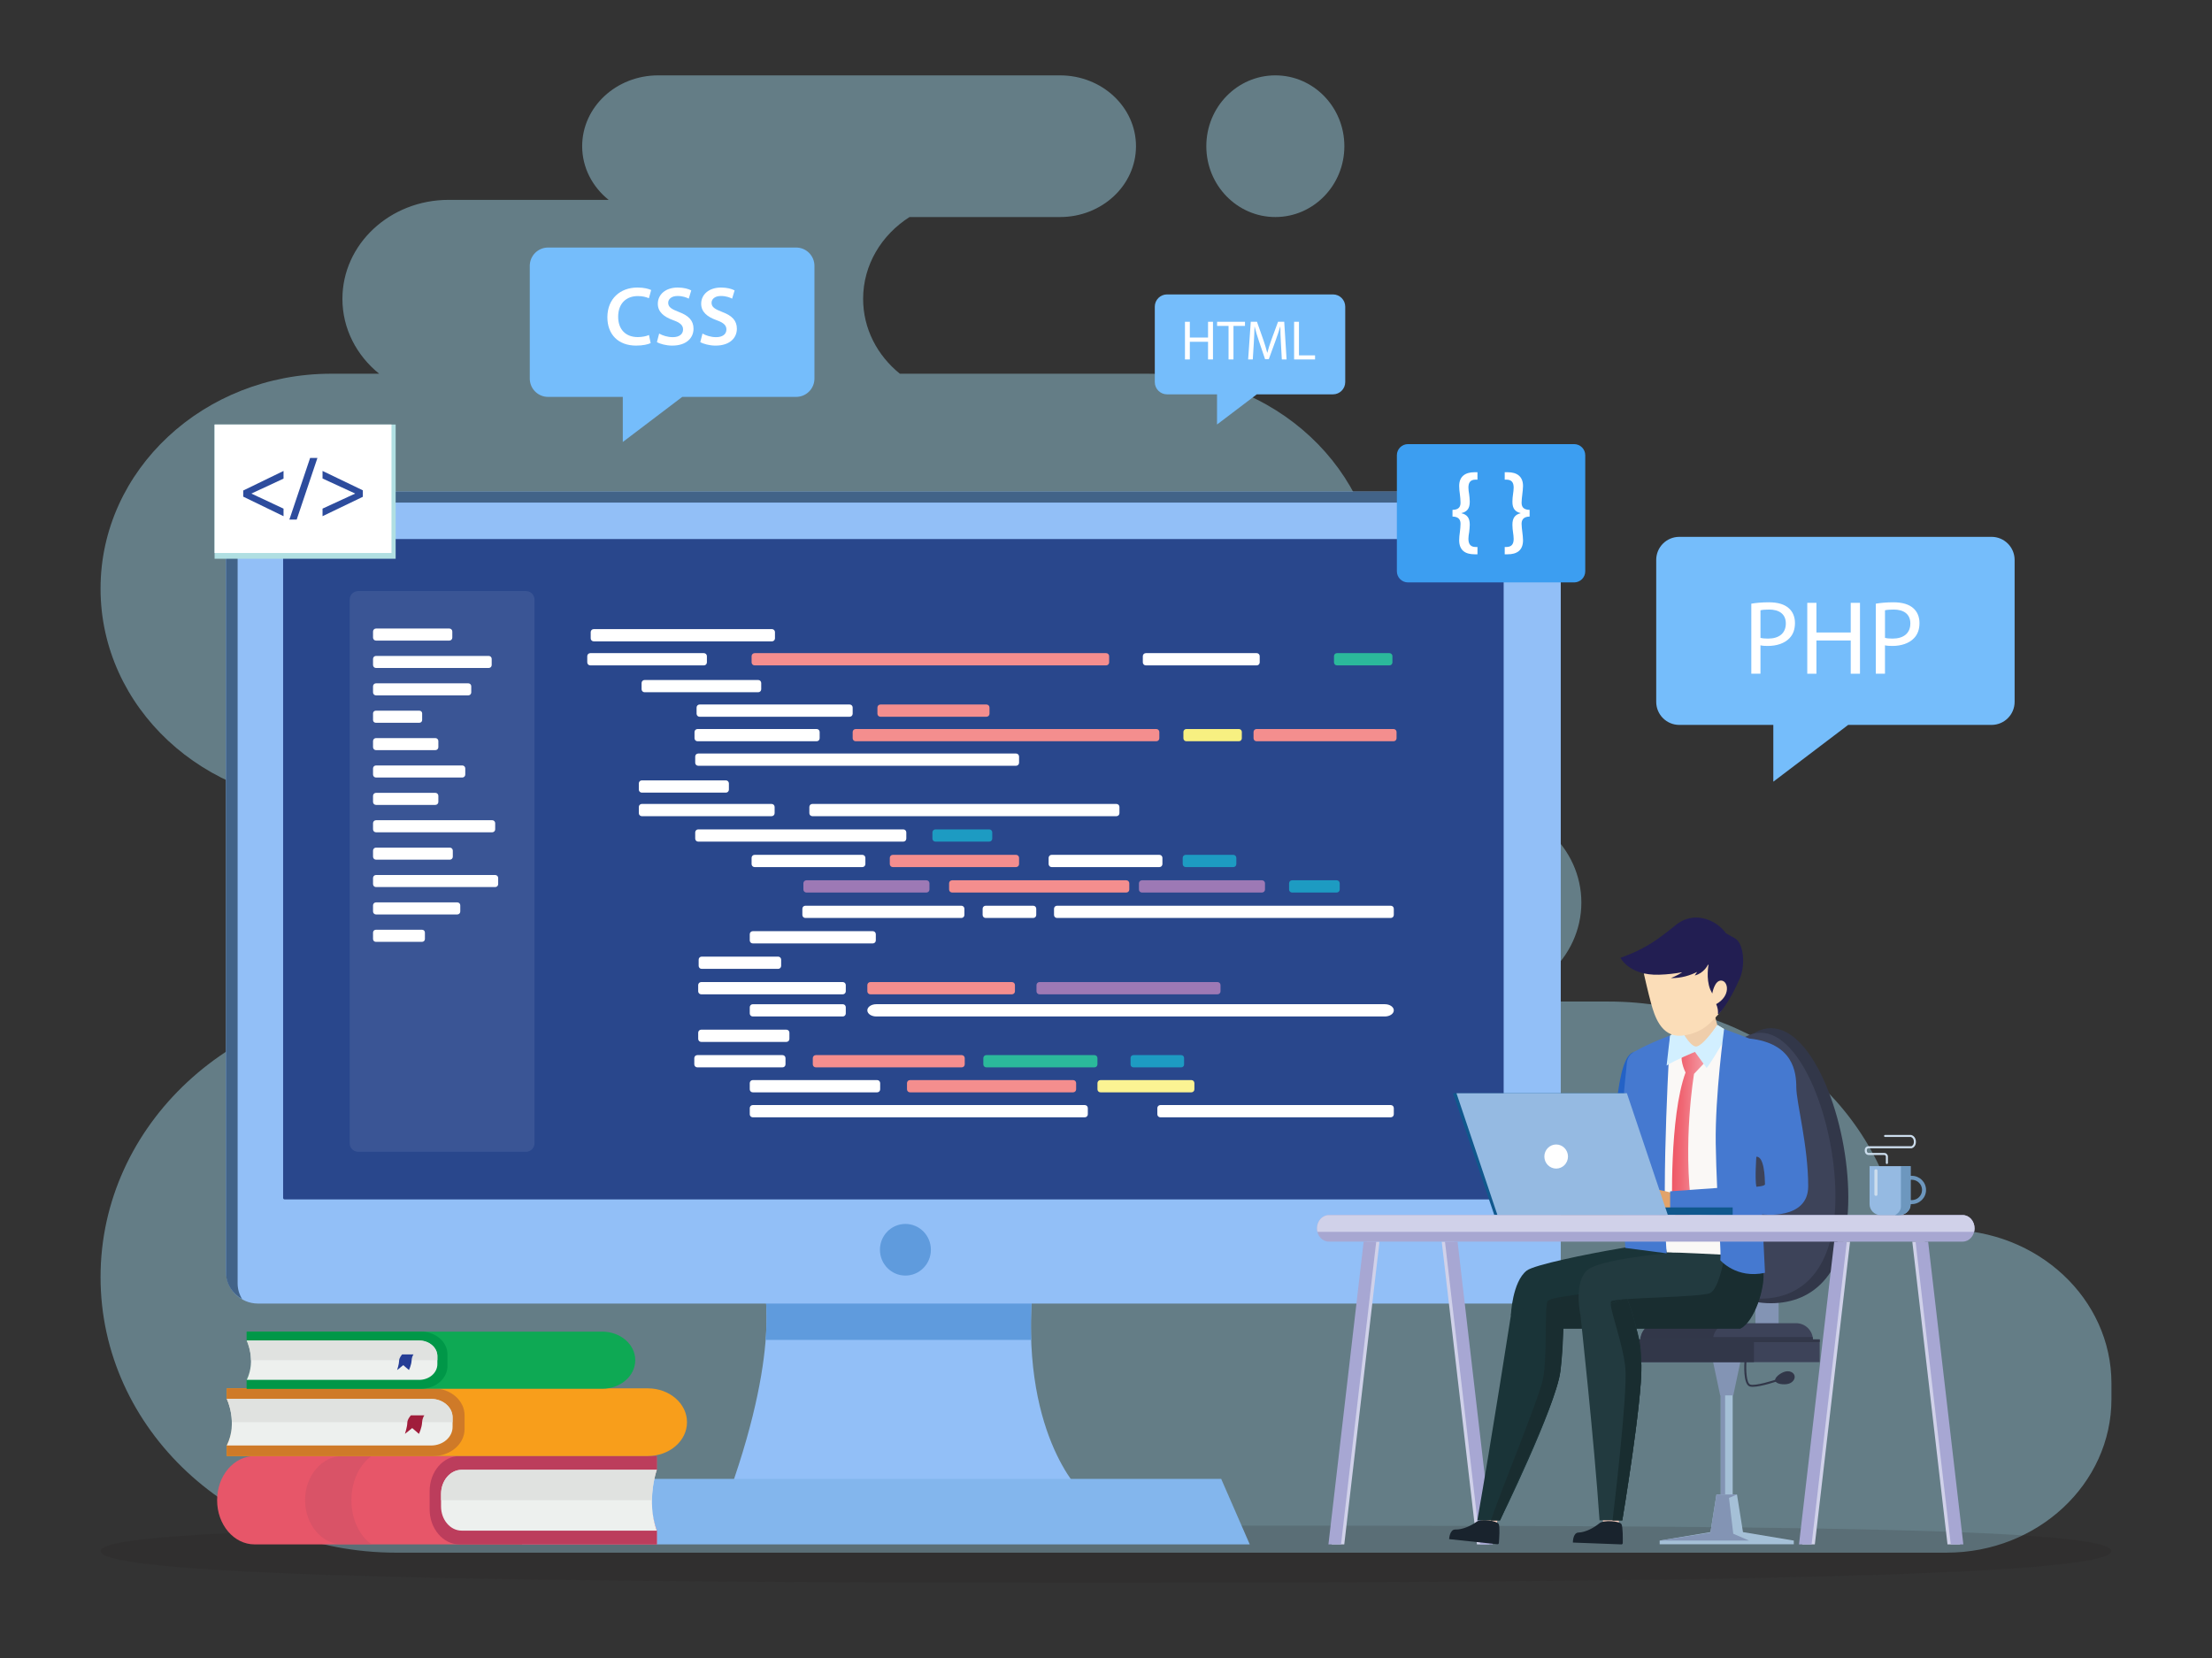 <svg xmlns="http://www.w3.org/2000/svg" width="1887.248" height="1414.732" enable-background="new 0 0 2000 2000" viewBox="56.376 430.114 1887.248 1414.732"><rect x="56.376" y="430.114" width="1887.248" height="1414.732" fill="#333333" stroke="none"/><g opacity=".41"><path fill="#abe9ff" d="M142.16,932.37L142.16,932.37c0-101.28,88.06-183.38,196.68-183.38h41.03    c-19.19-15.49-31.35-38.35-31.35-63.87v0c0-46.65,40.56-84.47,90.59-84.47h136.55c-13.81-11.08-22.59-27.47-22.59-45.79    c0-33.38,29.02-60.44,64.82-60.44h342.87c35.8,0,64.82,27.06,64.82,60.44c0,33.38-29.02,60.44-64.82,60.44H832.38    c-23.9,15.21-39.6,40.8-39.6,69.82v0c0,25.52,12.16,48.38,31.35,63.87h211.14c108.62,0,196.68,82.1,196.68,183.38l0,0    c0,101.28-88.06,183.38-196.68,183.38h279.71c50.03,0,90.59,37.82,90.59,84.47c0,46.65-40.56,84.47-90.59,84.47h113.97    c124.52,0,227.88,84.17,248.4,194.8h39.91c77.64,0,140.58,58.68,140.58,131.07v13.28c0,72.39-62.94,131.07-140.58,131.07h-288.31    H485.4h-91.07c-139.27,0-252.17-105.26-252.17-235.11v0c0-129.85,112.9-235.11,252.17-235.11h441.46    c-50.03,0-90.59-37.82-90.59-84.47c0-46.65,40.56-84.47,90.59-84.47H338.84C230.22,1115.75,142.16,1033.65,142.16,932.37z"/><ellipse cx="1144.48" cy="554.86" fill="#abe9ff" rx="58.89" ry="60.44"/></g><path fill="#231f20" d="M1857.84,1753.58c0,22.45-392.68,26.96-866.46,26.96c-473.77,0-849.22-4.51-849.22-26.96   c0-22.45,383.91-21.75,857.68-21.75C1473.61,1731.83,1857.84,1731.13,1857.84,1753.58z" opacity=".15"/><path fill="#92bff7" d="M706.98,1522.57c0,0,17.96,50.97-28.22,180.71h300.21c0,0-53.88-50.97-41.05-180.71H706.98z"/><path fill="#5f9bdd" d="M936.18,1573.36c-0.54-15.4-0.1-32.26,1.73-50.79H706.98c0,0,5.4,15.43,2.63,50.79H936.18z"/><path fill="#92bff7" d="M1360.68,1542.37H276.51c-15.09,0-27.32-12.23-27.32-27.32V873.47c0-13.18,10.68-23.86,23.86-23.86h1091.09     c13.18,0,23.86,10.68,23.86,23.86v641.58C1388.01,1530.14,1375.77,1542.37,1360.68,1542.37z"/><path fill="#426388" d="M259.11,1525.21V882.06c0-12.77,11.02-23.13,24.62-23.13h1089.58c4.24,0,8.16,1.1,11.65,2.87     c-4.16-7.23-12.21-12.19-21.57-12.19H273.8c-13.6,0-24.62,10.36-24.62,23.13v643.15c0,9.71,5.58,18.17,13.86,22.78     C260.56,1534.72,259.11,1530.13,259.11,1525.21z"/><path fill="#29478c" d="M1337.99,1453.51H299.2c-0.7,0-1.27-0.57-1.27-1.27V891.33c0-0.7,0.57-1.28,1.28-1.28h1038.79     c0.7,0,1.28,0.57,1.28,1.28v560.91C1339.27,1452.94,1338.69,1453.51,1337.99,1453.51z"/><polygon fill="#83b6ed" points="526.09 1691.94 501.71 1747.86 1122.65 1747.86 1098.27 1691.94"/><ellipse cx="828.86" cy="1496.46" fill="#5f9bdd" rx="21.73" ry="22.03"/><path fill="#fff" d="M505.14,1412.87H361.98c-4.01,0-7.26-3.25-7.26-7.26v-463.9c0-4.01,3.25-7.26,7.26-7.26h143.16     c4.01,0,7.26,3.25,7.26,7.26v463.9C512.4,1409.62,509.15,1412.87,505.14,1412.87z" opacity=".08"/><path fill="#fff" d="M439.76,976.7h-62.59c-1.39,0-2.52-1.13-2.52-2.52v-5.25c0-1.39,1.13-2.52,2.52-2.52h62.59       c1.39,0,2.52,1.13,2.52,2.52v5.25C442.28,975.57,441.15,976.7,439.76,976.7z"/><path fill="#fff" d="M473.36,1000.07h-96.19c-1.39,0-2.52-1.13-2.52-2.52v-5.25c0-1.39,1.13-2.52,2.52-2.52h96.19       c1.39,0,2.52,1.13,2.52,2.52v5.25C475.89,998.94,474.76,1000.07,473.36,1000.07z"/><path fill="#fff" d="M455.92,1023.44h-78.75c-1.39,0-2.52-1.13-2.52-2.52v-5.25c0-1.39,1.13-2.52,2.52-2.52h78.75       c1.39,0,2.52,1.13,2.52,2.52v5.25C458.44,1022.31,457.31,1023.44,455.92,1023.44z"/><path fill="#fff" d="M414.25,1046.8h-37.3c-1.27,0-2.3-1.03-2.3-2.3v-5.69c0-1.27,1.03-2.3,2.3-2.3h37.3       c1.27,0,2.3,1.03,2.3,2.3v5.69C416.55,1045.77,415.52,1046.8,414.25,1046.8z"/><path fill="#fff" d="M427.85,1070.17h-50.68c-1.39,0-2.52-1.13-2.52-2.52v-5.25c0-1.39,1.13-2.52,2.52-2.52h50.68       c1.39,0,2.52,1.13,2.52,2.52v5.25C430.37,1069.04,429.24,1070.17,427.85,1070.17z"/><path fill="#fff" d="M450.82,1093.53h-73.65c-1.39,0-2.52-1.13-2.52-2.52v-5.25c0-1.39,1.13-2.52,2.52-2.52h73.65       c1.39,0,2.52,1.13,2.52,2.52v5.25C453.34,1092.4,452.21,1093.53,450.82,1093.53z"/><path fill="#fff" d="M427.85,1116.9h-50.68c-1.39,0-2.52-1.13-2.52-2.52v-5.25c0-1.39,1.13-2.52,2.52-2.52h50.68       c1.39,0,2.52,1.13,2.52,2.52v5.25C430.37,1115.77,429.24,1116.9,427.85,1116.9z"/><path fill="#fff" d="M476.34,1140.26h-99.17c-1.39,0-2.52-1.13-2.52-2.52v-5.25c0-1.39,1.13-2.52,2.52-2.52h99.17       c1.39,0,2.52,1.13,2.52,2.52v5.25C478.86,1139.13,477.73,1140.26,476.34,1140.26z"/><path fill="#fff" d="M440.18,1163.63h-63.01c-1.39,0-2.52-1.13-2.52-2.52v-5.25c0-1.39,1.13-2.52,2.52-2.52h63.01       c1.39,0,2.52,1.13,2.52,2.52v5.25C442.71,1162.5,441.58,1163.63,440.18,1163.63z"/><path fill="#fff" d="M478.89,1187H377.17c-1.39,0-2.52-1.13-2.52-2.52v-5.25c0-1.39,1.13-2.52,2.52-2.52h101.72       c1.39,0,2.52,1.13,2.52,2.52v5.25C481.41,1185.87,480.28,1187,478.89,1187z"/><path fill="#fff" d="M446.56,1210.36h-69.39c-1.39,0-2.52-1.13-2.52-2.52v-5.25c0-1.39,1.13-2.52,2.52-2.52h69.39       c1.39,0,2.52,1.13,2.52,2.52v5.25C449.09,1209.23,447.96,1210.36,446.56,1210.36z"/><path fill="#fff" d="M416.52,1233.73h-39.51c-1.31,0-2.36-1.06-2.36-2.36v-5.57c0-1.31,1.06-2.37,2.37-2.37h39.51       c1.31,0,2.37,1.06,2.37,2.37v5.57C418.89,1232.67,417.83,1233.73,416.52,1233.73z"/><g><path fill="#fff" d="M715.01,977.35h-152.1c-1.41,0-2.56-1.15-2.56-2.56v-5.33c0-1.41,1.15-2.56,2.56-2.56h152.1     c1.41,0,2.56,1.15,2.56,2.56v5.33C717.57,976.2,716.42,977.35,715.01,977.35z"/><path fill="#fff" d="M656.93,997.85h-96.95c-1.42,0-2.56-1.15-2.56-2.56v-5.33c0-1.41,1.15-2.56,2.56-2.56h96.95     c1.41,0,2.56,1.15,2.56,2.56v5.33C659.49,996.71,658.35,997.85,656.93,997.85z"/><path fill="#fff" d="M703.28,1020.77h-96.95c-1.41,0-2.56-1.15-2.56-2.56v-5.33c0-1.41,1.15-2.56,2.56-2.56h96.95     c1.41,0,2.56,1.15,2.56,2.56v5.33C705.84,1019.63,704.69,1020.77,703.28,1020.77z"/><path fill="#fff" d="M781.3,1041.68H653.25c-1.41,0-2.56-1.15-2.56-2.56v-5.33c0-1.41,1.15-2.56,2.56-2.56H781.3     c1.42,0,2.56,1.15,2.56,2.56v5.33C783.86,1040.54,782.71,1041.68,781.3,1041.68z"/><path fill="#fff" d="M753.14,1062.59H651.49c-1.42,0-2.56-1.15-2.56-2.56v-5.33c0-1.41,1.15-2.56,2.56-2.56h101.65     c1.42,0,2.56,1.15,2.56,2.56v5.33C755.7,1061.44,754.56,1062.59,753.14,1062.59z"/><path fill="#fff" d="M714.72,1126.52H603.98c-1.41,0-2.56-1.15-2.56-2.56v-5.33c0-1.41,1.15-2.56,2.56-2.56h110.74     c1.41,0,2.56,1.15,2.56,2.56v5.33C717.28,1125.37,716.13,1126.52,714.72,1126.52z"/><path fill="#fff" d="M792.15,1169.95h-91.97c-1.41,0-2.56-1.15-2.56-2.56v-5.33c0-1.42,1.15-2.56,2.56-2.56h91.97     c1.41,0,2.56,1.15,2.56,2.56v5.33C794.71,1168.8,793.57,1169.95,792.15,1169.95z"/><path fill="#9d79b5" d="M846.81,1191.66H744.38c-1.41,0-2.56-1.15-2.56-2.56v-5.33c0-1.41,1.15-2.56,2.56-2.56h102.43     c1.41,0,2.56,1.15,2.56,2.56v5.33C849.37,1190.51,848.22,1191.66,846.81,1191.66z"/><path fill="#fff" d="M801.05,1235.08H698.62c-1.41,0-2.56-1.15-2.56-2.56v-5.33c0-1.41,1.15-2.56,2.56-2.56h102.43     c1.41,0,2.56,1.15,2.56,2.56v5.33C803.61,1233.94,802.46,1235.08,801.05,1235.08z"/><path fill="#fff" d="M775.43,1278.51H654.62c-1.41,0-2.56-1.15-2.56-2.56v-5.33c0-1.41,1.15-2.56,2.56-2.56h120.81     c1.41,0,2.56,1.15,2.56,2.56v5.33C777.99,1277.36,776.85,1278.51,775.43,1278.51z"/><path fill="#f48e8e" d="M919.75,1278.51H798.94c-1.41,0-2.56-1.15-2.56-2.56v-5.33c0-1.41,1.15-2.56,2.56-2.56h120.81     c1.41,0,2.56,1.15,2.56,2.56v5.33C922.31,1277.36,921.16,1278.51,919.75,1278.51z"/><path fill="#9d79b5" d="M1095.15,1278.51h-151.9c-1.41,0-2.56-1.15-2.56-2.56v-5.33c0-1.41,1.15-2.56,2.56-2.56h151.9     c1.42,0,2.56,1.15,2.56,2.56v5.33C1097.72,1277.36,1096.57,1278.51,1095.15,1278.51z"/><path fill="#fff" d="M876.63,1213.37H743.5c-1.41,0-2.56-1.15-2.56-2.56v-5.33c0-1.41,1.15-2.56,2.56-2.56h133.13     c1.41,0,2.56,1.15,2.56,2.56v5.33C879.19,1212.22,878.04,1213.37,876.63,1213.37z"/><path fill="#fff" d="M1242.99,1213.37H958.21c-1.42,0-2.56-1.15-2.56-2.56v-5.33c0-1.41,1.15-2.56,2.56-2.56h284.78     c1.41,0,2.56,1.15,2.56,2.56v5.33C1245.55,1212.22,1244.4,1213.37,1242.99,1213.37z"/><path fill="#9d79b5" d="M1133.09,1191.66h-102.43c-1.41,0-2.56-1.15-2.56-2.56v-5.33c0-1.41,1.15-2.56,2.56-2.56h102.43     c1.41,0,2.56,1.15,2.56,2.56v5.33C1135.65,1190.51,1134.51,1191.66,1133.09,1191.66z"/><path fill="#f48e8e" d="M1017.33,1191.66H868.69c-1.41,0-2.56-1.15-2.56-2.56v-5.33c0-1.42,1.15-2.56,2.56-2.56h148.63     c1.41,0,2.56,1.15,2.56,2.56v5.33C1019.89,1190.51,1018.74,1191.66,1017.33,1191.66z"/><path fill="#fff" d="M1045.58,1169.95h-91.97c-1.41,0-2.56-1.15-2.56-2.56v-5.33c0-1.41,1.15-2.56,2.56-2.56h91.97     c1.41,0,2.56,1.15,2.56,2.56v5.33C1048.14,1168.8,1047,1169.95,1045.58,1169.95z"/><path fill="#f48e8e" d="M923.27,1169.95H818.1c-1.41,0-2.56-1.15-2.56-2.56v-5.33c0-1.41,1.15-2.56,2.56-2.56h105.17     c1.41,0,2.56,1.15,2.56,2.56v5.33C925.83,1168.8,924.68,1169.95,923.27,1169.95z"/><path fill="#fff" d="M827.06,1148.23H652.08c-1.41,0-2.56-1.15-2.56-2.56v-5.33c0-1.41,1.15-2.56,2.56-2.56h174.98     c1.41,0,2.56,1.15,2.56,2.56v5.33C829.62,1147.09,828.47,1148.23,827.06,1148.23z"/><path fill="#1d9bc2" d="M900.39,1148.23h-45.92c-1.41,0-2.56-1.15-2.56-2.56v-5.33c0-1.41,1.15-2.56,2.56-2.56h45.92     c1.41,0,2.56,1.15,2.56,2.56v5.33C902.95,1147.09,901.8,1148.23,900.39,1148.23z"/><path fill="#fff" d="M720.29,1256.8h-65.27c-1.41,0-2.56-1.15-2.56-2.56v-5.33c0-1.42,1.15-2.56,2.56-2.56h65.27     c1.41,0,2.56,1.15,2.56,2.56v5.33C722.85,1255.65,721.7,1256.8,720.29,1256.8z"/><path fill="#fff" d="M775.43,1297.41h-76.81c-1.41,0-2.56-1.15-2.56-2.56v-5.33c0-1.41,1.15-2.56,2.56-2.56h76.81     c1.41,0,2.56,1.15,2.56,2.56v5.33C777.99,1296.26,776.85,1297.41,775.43,1297.41z"/><path fill="#fff" d="M727.33,1319.12h-72.7c-1.41,0-2.56-1.15-2.56-2.56v-5.33c0-1.42,1.15-2.56,2.56-2.56h72.7     c1.42,0,2.56,1.15,2.56,2.56v5.33C729.89,1317.97,728.74,1319.12,727.33,1319.12z"/><path fill="#fff" d="M724,1340.83h-72.7c-1.41,0-2.56-1.15-2.56-2.56v-5.33c0-1.41,1.15-2.56,2.56-2.56H724     c1.41,0,2.56,1.15,2.56,2.56v5.33C726.57,1339.69,725.42,1340.83,724,1340.83z"/><path fill="#fff" d="M804.77,1362.14H698.62c-1.41,0-2.56-1.15-2.56-2.56v-5.33c0-1.41,1.15-2.56,2.56-2.56h106.14     c1.41,0,2.56,1.15,2.56,2.56v5.33C807.33,1361,806.18,1362.14,804.77,1362.14z"/><path fill="#fff" d="M981.93,1383.45H698.62c-1.41,0-2.56-1.15-2.56-2.56v-5.33c0-1.41,1.15-2.56,2.56-2.56h283.31     c1.41,0,2.56,1.15,2.56,2.56v5.33C984.49,1382.31,983.35,1383.45,981.93,1383.45z"/><path fill="#f48e8e" d="M832.77,1362.14h139.19c1.41,0,2.56-1.15,2.56-2.56v-5.33c0-1.41-1.15-2.56-2.56-2.56H832.77     c-1.41,0-2.56,1.15-2.56,2.56v5.33C830.21,1361,831.35,1362.14,832.77,1362.14z"/><path fill="#fff" d="M1046.36,1383.45h196.63c1.41,0,2.56-1.15,2.56-2.56v-5.33c0-1.41-1.15-2.56-2.56-2.56h-196.63     c-1.41,0-2.56,1.15-2.56,2.56v5.33C1043.79,1382.31,1044.94,1383.45,1046.36,1383.45z"/><path fill="#fbf393" d="M995.27,1362.14h77.59c1.41,0,2.56-1.15,2.56-2.56v-5.33c0-1.41-1.15-2.56-2.56-2.56h-77.59     c-1.42,0-2.56,1.15-2.56,2.56v5.33C992.71,1361,993.85,1362.14,995.27,1362.14z"/><path fill="#f48e8e" d="M876.92,1340.83H752.4c-1.41,0-2.56-1.15-2.56-2.56v-5.33c0-1.41,1.15-2.56,2.56-2.56h124.52     c1.42,0,2.56,1.15,2.56,2.56v5.33C879.48,1339.69,878.34,1340.83,876.92,1340.83z"/><path fill="#2bb99b" d="M990.15,1340.83h-92.26c-1.42,0-2.56-1.15-2.56-2.56v-5.33c0-1.41,1.15-2.56,2.56-2.56h92.26     c1.41,0,2.56,1.15,2.56,2.56v5.33C992.71,1339.69,991.56,1340.83,990.15,1340.83z"/><path fill="#1d9bc2" d="M1064.2,1340.83h-40.82c-1.34,0-2.42-1.08-2.42-2.42v-5.61c0-1.34,1.08-2.42,2.42-2.42h40.82     c1.34,0,2.42,1.08,2.42,2.42v5.61C1066.62,1339.75,1065.54,1340.83,1064.2,1340.83z"/><path fill="#fff" d="M1237.92,1297.41H804c-4.21,0-7.63-2.34-7.63-5.23l0,0c0-2.89,3.41-5.23,7.63-5.23h433.92     c4.21,0,7.63,2.34,7.63,5.23l0,0C1245.55,1295.07,1242.14,1297.41,1237.92,1297.41z"/><path fill="#1d9bc2" d="M1108.65,1169.95h-40.64c-1.41,0-2.56-1.15-2.56-2.56v-5.33c0-1.41,1.15-2.56,2.56-2.56h40.63     c1.41,0,2.56,1.15,2.56,2.56v5.33C1111.21,1168.8,1110.06,1169.95,1108.65,1169.95z"/><path fill="#fff" d="M937.93,1213.37H897.3c-1.41,0-2.56-1.15-2.56-2.56v-5.33c0-1.41,1.15-2.56,2.56-2.56h40.63     c1.41,0,2.56,1.15,2.56,2.56v5.33C940.49,1212.22,939.35,1213.37,937.93,1213.37z"/><path fill="#1d9bc2" d="M1196.84,1191.66h-38.09c-1.41,0-2.56-1.15-2.56-2.56v-5.33c0-1.41,1.15-2.56,2.56-2.56h38.09     c1.41,0,2.56,1.15,2.56,2.56v5.33C1199.4,1190.51,1198.25,1191.66,1196.84,1191.66z"/><path fill="#fff" d="M1008.92,1126.52H749.46c-1.41,0-2.56-1.15-2.56-2.56v-5.33c0-1.41,1.15-2.56,2.56-2.56h259.45     c1.42,0,2.56,1.15,2.56,2.56v5.33C1011.48,1125.37,1010.33,1126.52,1008.92,1126.52z"/><path fill="#fff" d="M675.7,1106.42h-71.73c-1.41,0-2.56-1.15-2.56-2.56v-5.33c0-1.41,1.15-2.56,2.56-2.56h71.73     c1.41,0,2.56,1.15,2.56,2.56v5.33C678.27,1105.27,677.12,1106.42,675.7,1106.42z"/><path fill="#f7f081" d="M1113.37,1062.59h-44.8c-1.4,0-2.53-1.13-2.53-2.53v-5.39c0-1.4,1.13-2.53,2.53-2.53h44.8     c1.4,0,2.53,1.13,2.53,2.53v5.39C1115.9,1061.46,1114.77,1062.59,1113.37,1062.59z"/><path fill="#2bb99b" d="M1241.85,997.85h-44.8c-1.4,0-2.53-1.13-2.53-2.53v-5.39c0-1.4,1.13-2.53,2.53-2.53h44.8     c1.4,0,2.53,1.13,2.53,2.53v5.39C1244.38,996.72,1243.24,997.85,1241.85,997.85z"/><path fill="#f48e8e" d="M1245.34,1062.59h-116.9c-1.41,0-2.56-1.15-2.56-2.56v-5.33c0-1.41,1.15-2.56,2.56-2.56h116.9     c1.41,0,2.56,1.15,2.56,2.56v5.33C1247.9,1061.44,1246.75,1062.59,1245.34,1062.59z"/><path fill="#f48e8e" d="M1042.94,1062.59H786.42c-1.41,0-2.56-1.15-2.56-2.56v-5.33c0-1.41,1.15-2.56,2.56-2.56h256.52     c1.41,0,2.56,1.15,2.56,2.56v5.33C1045.5,1061.44,1044.36,1062.59,1042.94,1062.59z"/><path fill="#fff" d="M923.27,1083.5H652.08c-1.42,0-2.56-1.15-2.56-2.56v-5.33c0-1.41,1.15-2.56,2.56-2.56h271.19     c1.41,0,2.56,1.15,2.56,2.56v5.33C925.83,1082.35,924.68,1083.5,923.27,1083.5z"/><path fill="#f48e8e" d="M898.04,1041.68h-90.5c-1.42,0-2.56-1.15-2.56-2.56v-5.33c0-1.41,1.15-2.56,2.56-2.56h90.5     c1.41,0,2.56,1.15,2.56,2.56v5.33C900.6,1040.54,899.46,1041.68,898.04,1041.68z"/><path fill="#f48e8e" d="M1000.12,997.85H700.19c-1.41,0-2.56-1.15-2.56-2.56v-5.33c0-1.41,1.15-2.56,2.56-2.56h299.93     c1.41,0,2.56,1.15,2.56,2.56v5.33C1002.68,996.71,1001.53,997.85,1000.12,997.85z"/><path fill="#fff" d="M1128.59,997.85h-94.61c-1.42,0-2.56-1.15-2.56-2.56v-5.33c0-1.41,1.15-2.56,2.56-2.56h94.61     c1.41,0,2.56,1.15,2.56,2.56v5.33C1131.15,996.71,1130.01,997.85,1128.59,997.85z"/></g><g><path fill="#e75669" d="M616.76,1684.21v-11.74h-343.2c-17.64,0-31.94,16.82-31.94,37.58v0.23c0,20.75,14.3,37.58,31.94,37.58     h343.2v-11.74C606.08,1709.63,616.76,1684.21,616.76,1684.21z"/><path fill="#c94f64" d="M348.63,1672.47h24.81c-10.23,7.06-17.23,21.22-17.23,37.56v0.26c0,16.35,7,30.51,17.23,37.56h-24.81     c-17.64,0-31.94-16.82-31.94-37.58v-0.23C316.7,1689.29,331,1672.47,348.63,1672.47z" opacity=".46"/><path fill="#bc3d5c" d="M616.76,1672.47h-168.3c-14.1,0-25.54,13.45-25.54,30.05v15.3c0,16.59,11.43,30.05,25.54,30.05h168.3     v-11.74c-10.68-26.49,0-51.91,0-51.91V1672.47z"/><path fill="#edf0ee" d="M450.25,1684.21c-9.71,0-17.58,9.26-17.58,20.69v10.53c0,11.43,7.87,20.69,17.58,20.69h166.5     c-9.34-25.96,0-51.91,0-51.91H450.25z"/><path fill="#dde0dd" d="M616.76,1684.21h-166.5c-9.71,0-17.58,9.26-17.58,20.69v5.27l179.94,0     C612.8,1695.28,616.76,1684.21,616.76,1684.21z" opacity=".83"/><g><path fill="#f89e1b" d="M249.85,1623.71v-8.99h359.22c18.46,0,33.43,12.89,33.43,28.79v0.18c0,15.9-14.97,28.78-33.43,28.78H249.85     v-8.99C261.03,1643.19,249.85,1623.71,249.85,1623.71z"/><path fill="#cf7a28" d="M249.85,1614.72h176.16c14.76,0,26.73,10.3,26.73,23.02v11.72c0,12.71-11.97,23.02-26.73,23.02H249.85     v-8.99c11.18-20.29,0-39.77,0-39.77V1614.72z"/><path fill="#edf0ee" d="M424.12,1623.71c10.16,0,18.4,7.1,18.4,15.85v8.07c0,8.75-8.24,15.85-18.4,15.85H249.85     c9.78-19.88,0-39.77,0-39.77H424.12z"/><path fill="#dde0dd" d="M249.85,1623.71h174.27c10.16,0,18.4,7.1,18.4,15.85v4.03H254.19     C253.99,1632.19,249.85,1623.71,249.85,1623.71z" opacity=".83"/><path fill="#a01d3b" d="M418.47,1637.74c0,0-1.77,1.91-1.99,6.29c-0.22,4.38-2.66,9.53-2.66,9.53l-5.75-4.95l-6.2,4.95     c0,0,1.99-6.1,1.99-9.34c0-3.24,3.1-6.48,3.1-6.48H418.47z"/></g><g><path fill="#0ea954" d="M266.85,1573.91v-7.59h303.29c15.59,0,28.22,10.88,28.22,24.3v0.15c0,13.42-12.64,24.3-28.22,24.3H266.85     v-7.59C276.29,1590.35,266.85,1573.91,266.85,1573.91z"/><path fill="#009748" d="M266.85,1566.32h148.73c12.46,0,22.57,8.7,22.57,19.43v9.89c0,10.73-10.1,19.43-22.57,19.43H266.85v-7.59     c9.44-17.13,0-33.58,0-33.58V1566.32z"/><path fill="#edf0ee" d="M413.99,1573.91c8.58,0,15.54,5.99,15.54,13.38v6.81c0,7.39-6.96,13.38-15.54,13.38H266.85     c8.26-16.79,0-33.58,0-33.58H413.99z"/><path fill="#dde0dd" d="M266.85,1573.91h147.14c8.58,0,15.54,5.99,15.54,13.38v3.41H270.51     C270.35,1581.07,266.85,1573.91,266.85,1573.91z" opacity=".83"/><path fill="#253d95" d="M409.22,1585.75c0,0-1.5,1.61-1.68,5.31c-0.19,3.7-2.24,8.04-2.24,8.04l-4.86-4.18l-5.23,4.18     c0,0,1.68-5.15,1.68-7.88c0-2.74,2.62-5.47,2.62-5.47H409.22z"/></g></g><g><path fill="#75bdfb" d="M735.62,641.32H524c-8.63,0-15.63,7-15.63,15.63v96.19c0,8.63,7,15.63,15.63,15.63h63.73v38.48l50.72-38.48    h97.17c8.63,0,15.63-7,15.63-15.63v-96.19C751.25,648.32,744.25,641.32,735.62,641.32z"/><path fill="#fff" d="M611.5,722.86c-2.07,1.07-6.63,2.14-12.4,2.14c-15.26,0-24.52-9.55-24.52-24.17     c0-15.83,10.98-25.38,25.66-25.38c5.77,0,9.91,1.21,11.69,2.14l-1.92,6.99c-2.28-1-5.42-1.85-9.41-1.85     c-9.76,0-16.82,6.13-16.82,17.68c0,10.55,6.2,17.32,16.75,17.32c3.56,0,7.27-0.71,9.55-1.78L611.5,722.86z"/><path fill="#fff" d="M618.76,714.73c2.85,1.64,7.13,3.07,11.62,3.07c5.63,0,8.77-2.64,8.77-6.56c0-3.64-2.42-5.77-8.56-7.98     c-7.91-2.85-12.97-7.06-12.97-13.97c0-7.84,6.56-13.83,16.97-13.83c5.2,0,9.05,1.14,11.55,2.42l-2.14,7.06     c-1.71-0.93-5.06-2.28-9.55-2.28c-5.56,0-7.98,2.99-7.98,5.77c0,3.71,2.78,5.42,9.2,7.91c8.34,3.14,12.4,7.34,12.4,14.26     c0,7.7-5.84,14.4-18.25,14.4c-5.06,0-10.34-1.43-12.97-2.99L618.76,714.73z"/><path fill="#fff" d="M655.75,714.73c2.85,1.64,7.13,3.07,11.62,3.07c5.63,0,8.77-2.64,8.77-6.56c0-3.64-2.42-5.77-8.56-7.98     c-7.91-2.85-12.97-7.06-12.97-13.97c0-7.84,6.56-13.83,16.97-13.83c5.2,0,9.05,1.14,11.55,2.42l-2.14,7.06     c-1.71-0.93-5.06-2.28-9.55-2.28c-5.56,0-7.98,2.99-7.98,5.77c0,3.71,2.78,5.42,9.2,7.91c8.34,3.14,12.4,7.34,12.4,14.26     c0,7.7-5.84,14.4-18.25,14.4c-5.06,0-10.34-1.43-12.97-2.99L655.75,714.73z"/></g><g><path fill="#75bdfb" d="M1755.53,888.18h-266.41c-10.87,0-19.68,8.81-19.68,19.68v121.1c0,10.87,8.81,19.68,19.68,19.68h80.23v48.44    l63.85-48.44h122.34c10.87,0,19.68-8.81,19.68-19.68v-121.1C1775.21,896.99,1766.4,888.18,1755.53,888.18z"/><path fill="#fff" d="M1550.58,945.19c3.77-0.63,8.71-1.17,14.99-1.17c7.72,0,13.37,1.79,16.96,5.03     c3.32,2.87,5.29,7.27,5.29,12.65c0,5.47-1.61,9.78-4.67,12.92c-4.13,4.4-10.86,6.64-18.49,6.64c-2.33,0-4.49-0.09-6.28-0.54     v24.23h-7.81V945.19z M1558.39,974.36c1.7,0.45,3.86,0.63,6.46,0.63c9.43,0,15.17-4.58,15.17-12.93     c0-7.99-5.65-11.85-14.27-11.85c-3.41,0-6.01,0.27-7.36,0.63V974.36z"/><path fill="#fff" d="M1606.13,944.48v25.31h29.26v-25.31h7.9v60.49h-7.9v-28.36h-29.26v28.36h-7.81v-60.49H1606.13z"/><path fill="#fff" d="M1656.82,945.19c3.77-0.63,8.71-1.17,14.99-1.17c7.72,0,13.37,1.79,16.96,5.03     c3.32,2.87,5.29,7.27,5.29,12.65c0,5.47-1.61,9.78-4.67,12.92c-4.13,4.4-10.86,6.64-18.49,6.64c-2.33,0-4.49-0.09-6.28-0.54     v24.23h-7.81V945.19z M1664.63,974.36c1.7,0.45,3.86,0.63,6.46,0.63c9.43,0,15.17-4.58,15.17-12.93     c0-7.99-5.65-11.85-14.27-11.85c-3.41,0-6.01,0.27-7.36,0.63V974.36z"/></g><g><path fill="#75bdfb" d="M1193.65,681.32h-141.56c-5.77,0-10.46,4.68-10.46,10.46v64.35c0,5.77,4.68,10.46,10.46,10.46h42.63v25.74    l33.93-25.74h65c5.77,0,10.46-4.68,10.46-10.46v-64.35C1204.1,686,1199.42,681.32,1193.65,681.32z"/><path fill="#fff" d="M1071.52,704.67v13.45h15.55v-13.45h4.2v32.14h-4.2v-15.07h-15.55v15.07h-4.15v-32.14H1071.52z"/><path fill="#fff" d="M1104.56,708.2h-9.78v-3.53h23.8v3.53h-9.82v28.61h-4.2V708.2z"/><path fill="#fff" d="M1149.23,722.7c-0.24-4.48-0.52-9.87-0.48-13.88h-0.14c-1.1,3.77-2.43,7.77-4.05,12.21l-5.68,15.59h-3.15     l-5.2-15.31c-1.53-4.53-2.81-8.68-3.72-12.49h-0.1c-0.1,4.01-0.33,9.4-0.62,14.21l-0.86,13.78h-3.96l2.24-32.14h5.29l5.48,15.55     c1.34,3.96,2.43,7.49,3.24,10.83h0.14c0.81-3.24,1.96-6.77,3.39-10.83l5.72-15.55h5.29l2,32.14h-4.05L1149.23,722.7z"/><path fill="#fff" d="M1160.48,704.67h4.15v28.66h13.73v3.48h-17.88V704.67z"/></g><g><path fill="#3c9ef1" d="M1399.4,809.05h-141.75c-5.24,0-9.48,4.25-9.48,9.49v99.03c0,5.24,4.25,9.49,9.48,9.49h141.75    c5.24,0,9.49-4.25,9.49-9.49v-99.03C1408.88,813.3,1404.64,809.05,1399.4,809.05z"/><path fill="#fff" d="M1295.63,865.16c6.14-0.09,6.84-3.42,6.84-6.23c0-2.28-0.26-4.65-0.53-7.02c-0.35-2.46-0.61-4.82-0.61-7.11     c0-8.25,5.27-11.76,13.07-11.76h2.54v6.32h-1.58c-4.56,0-6.14,2.54-6.14,6.84c0,1.75,0.26,3.6,0.61,5.53     c0.18,1.93,0.53,4.03,0.53,6.32c0.09,6.14-2.54,8.77-7.02,9.83v0.18c4.48,1.05,7.11,3.77,7.02,9.91c0,2.37-0.35,4.47-0.53,6.4     c-0.35,1.93-0.61,3.77-0.61,5.53c0,4.38,1.75,6.93,6.14,6.93h1.58v6.23h-2.54c-7.63,0-13.07-3.16-13.07-12.02     c0-2.19,0.26-4.65,0.61-7.02c0.26-2.37,0.53-4.65,0.53-6.93c0-2.54-0.7-6.14-6.84-6.23V865.16z"/><path fill="#fff" d="M1361.42,870.86c-6.05,0.09-6.84,3.69-6.84,6.23c0,2.28,0.35,4.56,0.61,6.93c0.26,2.37,0.61,4.83,0.61,7.02     c0,8.86-5.44,12.02-13.07,12.02h-2.55v-6.23h1.58c4.39-0.09,6.05-2.55,6.05-6.93c0-1.76-0.26-3.6-0.53-5.53     c-0.26-1.93-0.53-4.04-0.53-6.4c-0.09-6.14,2.54-8.86,6.93-9.91v-0.18c-4.39-1.05-7.02-3.69-6.93-9.83     c0-2.28,0.26-4.39,0.53-6.32c0.26-1.93,0.53-3.77,0.53-5.53c0-4.3-1.58-6.75-6.05-6.84h-1.58v-6.32h2.55     c7.81,0,13.07,3.51,13.07,11.76c0,2.28-0.35,4.65-0.61,7.11c-0.26,2.37-0.61,4.74-0.61,7.02c0,2.81,0.79,6.14,6.84,6.23V870.86z"/></g><g><rect width="154.49" height="114.52" x="239.45" y="792.34" fill="#b0dfe2"/><rect width="150.93" height="109.62" x="239.45" y="792.34" fill="#fff"/><path fill="#2d4c9d" d="M263.89,848.64l34.39-16.69v6.53L271,851.18v0.15l27.28,12.77v6.46l-34.39-16.69V848.64z"/><path fill="#2d4c9d" d="M303.27,873.45l17.7-52.6h6.24l-17.7,52.6H303.27z"/><path fill="#2d4c9d" d="M365.95,854.01l-34.39,16.54v-6.46l27.72-12.77v-0.15l-27.72-12.77v-6.46l34.39,16.54V854.01z"/></g><g><rect width="158.5" height="10.18" x="1450.35" y="1654.43" fill="#a5c0d7" transform="rotate(90 1529.597 1659.519)"/><rect width="158.5" height="3.72" x="1447.12" y="1657.66" fill="#8394b4" transform="rotate(90 1526.367 1659.519)"/><polygon fill="#8394b4" points="1535.17 1620.76 1543.26 1582.64 1515.93 1582.64 1524.02 1620.76"/><polygon fill="#a5c0d7" points="1472.38 1747.74 1586.82 1747.74 1586.82 1744.61 1540.85 1736.94 1518.35 1736.94 1472.38 1744.61"/><polygon fill="#a5c0d7" points="1515.67 1737.81 1543.53 1737.81 1538.35 1705.3 1520.84 1705.3"/><polygon fill="#8394b4" points="1538.35 1705.3 1520.84 1705.3 1515.67 1737.81 1472.38 1744.61 1548.67 1744.61 1535.17 1738.77 1531.53 1708.18"/><rect width="19.79" height="29.68" x="1554.09" y="1530.75" fill="#8394b4" transform="rotate(-180 1563.982 1545.594)"/><path fill="#3d4359" d="M1456.03,1573.51h147.13l0,0c0-7.94-6.44-14.39-14.39-14.39h-118.35      C1462.48,1559.12,1456.03,1565.56,1456.03,1573.51L1456.03,1573.51z"/><path fill="#323749" d="M1470.42,1559.12h61.87c-7.95,0-14.39,6.44-14.39,14.39h-61.87      C1456.03,1565.56,1462.48,1559.12,1470.42,1559.12z"/><path fill="#323749" d="M1602.93,1570.99c0.14,0.82,0.23,1.66,0.23,2.52h-147.13c0-0.86,0.09-1.7,0.23-2.52H1602.93z"/><rect width="158.64" height="19.42" x="1450.28" y="1572.93" fill="#3d4359" transform="rotate(-180 1529.597 1582.643)"/><rect width="102.52" height="19.42" x="1450.28" y="1572.93" fill="#323749" transform="rotate(-180 1501.538 1582.643)"/><rect width="158.64" height="2.34" x="1450.28" y="1572.93" fill="#323749" transform="rotate(-180 1529.597 1574.102)"/><path fill="#323749" d="M1551.79,1613.41c7.2,0,21.49-4.9,23.31-5.53c0.44-0.16,0.68-0.64,0.52-1.08      c-0.15-0.44-0.63-0.69-1.08-0.52c-5.55,1.94-20.86,6.62-24.88,5.18c-3.34-1.21-3.74-12.83-3.21-19.86      c0.04-0.47-0.31-0.88-0.78-0.91c-0.02-0.01-0.05-0.01-0.07-0.01c-0.44,0-0.81,0.34-0.85,0.78c-0.15,1.99-1.31,19.54,4.32,21.59      C1549.79,1613.3,1550.71,1613.41,1551.79,1613.41z"/><path fill="#323749" d="M1579.37,1600.43c-3.71,0.98-9.19,4.93-8.43,7.81c0.76,2.88,7.48,3.6,11.18,2.62      c3.71-0.98,6.09-4.11,5.33-6.99C1586.69,1600.99,1583.07,1599.45,1579.37,1600.43z"/><path fill="#323749" d="M1501.25,1451.71c0,64.81,29.57,90.38,66.04,90.38s66.04-25.57,66.04-90.38       c0-64.81-29.57-144.31-66.04-144.31S1501.25,1386.9,1501.25,1451.71z"/><path fill="#3d4359" d="M1494.63,1450.81c0,62.65,28.59,87.37,63.85,87.37c35.26,0,63.85-24.72,63.85-87.37       c0-62.65-28.59-139.51-63.85-139.51C1523.21,1311.3,1494.63,1388.16,1494.63,1450.81z"/><g><polygon fill="#d0d1e9" points="1316.48 1747.86 1327.21 1747.86 1297.16 1489.52 1286.43 1489.52"/><polygon fill="#a7a7d3" points="1319.26 1747.86 1329.99 1747.86 1299.95 1489.52 1289.22 1489.52"/></g><g><polygon fill="#fbcebf" points="1422.92 1719.49 1424.31 1730.32 1437.56 1731.59 1437.46 1719.26"/><path fill="#19232d" d="M1440.89,1746.73c-0.01,0.66-0.54,1.15-1.17,1.13l-41.38-1.56c0,0-0.12-8.36,4.75-8.54        c6.1-0.23,13.19-4.01,17.9-7.95c3.54-2.96,17.17-1.9,18.76,0.71C1441.06,1732.67,1440.96,1743.18,1440.89,1746.73z"/><polygon fill="#fbcebf" points="1322.09 1718.29 1319.67 1729.2 1332.81 1731.36 1336.61 1719.05"/><path fill="#19232d" d="M1335.19,1746.69c-0.05,0.66-0.61,1.11-1.24,1.05l-41.2-4.37c0,0,0.4-8.35,5.27-8.2        c6.1,0.19,13.41-3.11,18.35-6.72c3.72-2.72,17.25-0.73,18.67,1.98C1336.23,1732.68,1335.48,1743.15,1335.19,1746.69z"/><path fill="#1a3438" d="M1438,1495.4c41.02-7.62,61.99,0.13,62.31,56.45l-154.9,0.49c0,0,1.21-28.61,13.6-38.14        C1365.36,1509.32,1410.24,1500.09,1438,1495.4z"/><path fill="#192d30" d="M1452.9,1522.86c0,0-15.83,6.19-39.86,10.11c-24.03,3.93-34.81,4.25-37.3,8.6        c-2.5,4.35,0.61,46.28-3.15,65.13c-3.24,16.27-36.69,97.27-44.43,120.64h7.8c0,0,47.48-96.83,51.42-126.85        c1.96-19.69,2.91-36.63,2.91-36.63h50.92C1451.01,1561.3,1452.9,1522.86,1452.9,1522.86z"/><path fill="#223a3f" d="M1560.91,1508.55c1.07,13.53-2.51,33.07-10.14,43.71l-145.98,0.09c0,0-5.95-27.32,5.43-38.14        c12.29-11.69,92.92-17.84,140.97-19.69C1558.57,1494.23,1560.32,1501.14,1560.91,1508.55z"/><path fill="#192d30" d="M1456.77,1595.08c-0.42-16.33-0.97-20.38-4.2-31.22h88.56c12.46-6.06,20.91-35.06,19.78-47.13        l-34.37-8.94c0,0-4.04,21.55-10.8,25.48c-6.76,3.93-81.69,4-84.68,7.16c-3,3.16,9.76,34.16,12.02,56.54        c2.25,22.38-10.89,130.36-10.89,130.36l0.01,0.01h8.28C1440.48,1727.35,1457.55,1625.1,1456.77,1595.08z"/><path fill="#1a3438" d="M1345.87,1549.79c0,0-16.93,108.59-29.06,177.56h19.4c0,0,47.48-96.83,51.42-126.85        c3.95-30.02-0.07-63.03-0.07-63.03L1345.87,1549.79z"/><path fill="#223a3f" d="M1404.79,1552.34c0,0,11.64,106.03,16.29,175h19.4c0,0,17.07-102.24,16.3-132.27        c-0.78-30.02-12.42-57.61-12.42-57.61L1404.79,1552.34z"/><path fill="#192d30" d="M1456.77,1595.08c0-0.02,0-0.03,0-0.05c-0.7-26.81-10.04-51.61-12.02-56.6        c-1.3,0.09-2.53,0.18-3.69,0.27l-10.43,3.92c0.26,8.06,10.45,34.56,12.44,54.35c2.25,22.38-10.89,130.36-10.89,130.36        l0.01,0.01h8.28c0,0,1.07-6.39,2.66-16.44C1447.9,1680.74,1457.36,1617.6,1456.77,1595.08z"/><path fill="#192d30" d="M1387.56,1537.47c-4.4,0.31-8.47,0.97-10.93,3.36c-2.5,4.35-0.04,47.04-3.8,65.89        c-3.24,16.27-36.69,97.27-44.43,120.64h7.8c10.04-24.48,48-100.82,51.42-126.85        C1390.13,1581.49,1391.51,1552.55,1387.56,1537.47z"/><path fill="#efceab" d="M1522.45,1308.31l-4.42-17.41l-29.11,7.46l1.89,20.85C1490.81,1319.22,1508.82,1335.27,1522.45,1308.31z"/><path fill="#faf8f6" d="M1524.57,1500.59c0,0-36.16-1.92-46.33-1.92c0,0-4.86-33.58-4.86-81.6c0-48.02,7.92-103.42,7.92-103.42      l9.22-5.51c0,0,6.38,15.42,11.95,16.58c5.58,1.16,19.13-20.05,19.13-20.05l5.78,3.47L1524.57,1500.59z"/><path fill="#2462c6" d="M1449.35,1328.14c24.61-10.76,35.96,130.74-9.82,130.59c-27.16-0.09-83.12,3.64-83.12,3.64l-0.15-17.05      c0,0,69.08-19.6,69.09-19.6C1435.98,1424.44,1431.76,1335.83,1449.35,1328.14z"/><path fill="#4579d0" d="M1450.73,1327.46c14.54-8.1,30.57-13.81,30.57-13.81s-7.78,123.97-2.99,185.84l-35.21-4.57      c0,0-4.78-69.39-4.18-92.52c-0.06-11.03,3.92-50.19,5.51-65.45C1444.84,1332.98,1447.17,1329.44,1450.73,1327.46z"/><linearGradient id="a" x1="-1175.992" x2="-1156.344" y1="1021.257" y2="1021.257" gradientTransform="matrix(-1.357 .037 -.037 1.551 -47.455 -139.125)" gradientUnits="userSpaceOnUse"><stop offset="0" stop-color="#f5a0aa"/><stop offset=".215" stop-color="#f38e99"/><stop offset=".731" stop-color="#f06774"/><stop offset="1" stop-color="#ef5866"/></linearGradient><path fill="url(#a)" d="M1512.02,1335.47l-10.29,10.88c0,0-9.92,58.01-1.8,116.56l-6.82,15.14l-10.01-14.78      c0,0-2.64-79.91,11.38-118.08c0,0-4.37-8.22-3.32-15.99l11.62-3.25L1512.02,1335.47z"/><path fill="#d2efff" d="M1481.3,1313.95l9.22-5.69c0,0,6.74,13.55,12.32,14.74c5.58,1.2,18.76-18.33,18.76-18.33l5.78,3.59      l-0.2,9.8c-4.13,7.04-12.39,20.92-14.75,23.28l-9.96-13.69c0,0-17.66,7.26-24.17,11.67      C1479.91,1324,1481.3,1313.95,1481.3,1313.95z"/><g><path fill="#e2a36a" d="M1487.32,1449.28c-13.38-4.12-25.99-6.71-35.45-2.43c-1.28,0.58-8.17,3.38-7.52,6.11       c0.49,2.09,6.4-1,8.97-1.88c3.49-1.19,7.92-1.93,8.13-1.5c0.31,0.63-15.46,4.24-14.04,7.34c1.74,3.79,14.67-4.32,15.24-3.08       c0.57,1.24-12.44,4.31-10.96,6.72c1.35,2.21,12.42-2.95,13.13-2.3c0.71,0.66-8.36,2.42-6.57,4.44       c0.95,1.07,2.33,1.49,8.98,0.25c2.04-0.38,13.31,1.77,18.73-2.14C1491.7,1455.81,1487.32,1449.28,1487.32,1449.28z"/></g><path fill="#4579d0" d="M1481.3,1446.6l0,18.5c-0.97-1.32,24.19,2.02,41.23,2.24c1.03,21.53,2.24,28.69,1.62,38.05      c0,0,13.57,16.09,38.1,10.74c0,0-1.85-36.53-2.45-49.83c0,0,39.31,5.17,39.31-24.01c0-34.7-10.16-71.7-10.16-84.43      c0-12.72-2.39-37.59-40.05-41.63l-21.52-8.1c0,0-7.77,56.67-7.17,97.73c0.18,12.06,0.66,25.07,1.22,37.88l0,0L1481.3,1446.6z       M1554.87,1417.07c6.77-0.36,7.27,17.87,7.37,23.49c0.03,1.71-7.37,2.12-7.37,2.12      C1553.48,1435.93,1554.87,1417.07,1554.87,1417.07z"/></g><g><rect width="62.21" height="6.62" x="1472.45" y="1460.33" fill="#10588d" transform="rotate(-180 1503.559 1463.641)"/><polygon fill="#10588d" points="1477.92 1466.95 1331.33 1466.95 1296.07 1362.94 1442.65 1362.94"/><polygon fill="#95bae2" points="1479.4 1466.95 1334.01 1466.95 1299.03 1362.94 1444.42 1362.94"/><path fill="#fff" d="M1374,1416.92c0,5.68,4.51,10.28,10.08,10.28c5.57,0,10.08-4.6,10.08-10.28c0-5.68-4.51-10.28-10.08-10.28      C1378.52,1406.64,1374,1411.24,1374,1416.92z"/></g><g><polygon fill="#d0d1e9" points="1717.96 1747.86 1728.69 1747.86 1698.65 1489.52 1687.92 1489.52"/><polygon fill="#a7a7d3" points="1720.74 1747.86 1731.47 1747.86 1701.43 1489.52 1690.7 1489.52"/></g><g><polygon fill="#d0d1e9" points="1604.77 1747.86 1594.04 1747.86 1624.09 1489.52 1634.82 1489.52"/><polygon fill="#a7a7d3" points="1601.99 1747.86 1591.26 1747.86 1621.31 1489.52 1632.04 1489.52"/></g><g><polygon fill="#d0d1e9" points="1203.29 1747.86 1192.56 1747.86 1222.61 1489.52 1233.34 1489.52"/><polygon fill="#a7a7d3" points="1200.51 1747.86 1189.78 1747.86 1219.82 1489.52 1230.55 1489.52"/></g><g><path fill="#a7a7d1" d="M1730.89,1489.52h-540.77c-5.6,0-10.14-5.07-10.14-11.33v0c0-6.25,4.54-11.33,10.14-11.33h540.77      c5.6,0,10.14,5.07,10.14,11.33l0,0C1741.04,1484.45,1736.49,1489.52,1730.89,1489.52z"/><path fill="#d0d1e9" d="M1730.89,1466.87h-540.77c-5.6,0-10.14,5.07-10.14,11.33v0c0,1.03,0.13,2.03,0.37,2.98h560.32      c0.23-0.95,0.37-1.95,0.37-2.98C1741.04,1471.94,1736.49,1466.87,1730.89,1466.87z"/></g><g><path fill="#6d97be" d="M1687.5,1457.51h-4.83c-1.5,0-2.71-1.21-2.71-2.69v-18.76c0-1.49,1.22-2.69,2.71-2.69h4.83           c6.7,0,12.15,5.42,12.15,12.07C1699.65,1452.09,1694.2,1457.51,1687.5,1457.51z M1683.38,1454.11h4.12           c4.82,0,8.74-3.89,8.74-8.68c0-4.79-3.92-8.68-8.74-8.68h-4.12V1454.11z"/><path fill="#95bae2" d="M1677.12,1466.87h-16.33c-5.15,0-9.32-4.17-9.32-9.32v-32.43h34.97v32.43       C1686.44,1462.7,1682.26,1466.87,1677.12,1466.87z"/><path fill="#6d97be" d="M1678.21,1425.12v34.37c0,3.12-2,5.84-5,7.38h2.94c5.68,0,10.29-3.78,10.29-8.45v-33.3H1678.21z"/><path fill="#ccdded" d="M1657.03,1450.46h-0.25c-0.66,0-1.2-0.54-1.2-1.2v-20.29c0-0.66,0.54-1.2,1.2-1.2h0.25       c0.66,0,1.2,0.54,1.2,1.2v20.29C1658.22,1449.92,1657.69,1450.46,1657.03,1450.46z"/><g><path fill="#ccdded" d="M1666.24,1423.29c-0.48,0-0.87-0.39-0.87-0.87v-5.67c-0.09-0.31-0.44-1.24-1.59-1.15l-13.33-0.01       c0,0,0,0,0,0c-0.13,0-1.17-0.03-2.04-0.89c-0.71-0.71-1.07-1.73-1.07-3.05c0-1.19,0.37-2.11,1.09-2.74       c1.04-0.9,2.41-0.82,2.76-0.78l36-0.02c0.42-0.17,2.17-1.04,2.07-3.97c-0.1-3-2.16-3.78-2.6-3.91h-21.96       c-0.48,0-0.87-0.39-0.87-0.87c0-0.48,0.39-0.87,0.87-0.87l22.26,0.02c1.34,0.29,3.91,1.83,4.04,5.57       c0.13,3.75-2.19,5.39-3.43,5.74l-0.23,0.03l-36.25,0.02l-0.06-0.01c0,0-0.91-0.11-1.46,0.37c-0.32,0.28-0.49,0.76-0.49,1.42       c0,2.05,1.15,2.19,1.38,2.2l13.26,0.01c2.17-0.14,3.17,1.64,3.37,2.6l0.02,0.17v5.78       C1667.11,1422.9,1666.73,1423.29,1666.24,1423.29z"/></g></g><g><path fill="#fbddb8" d="M1458.86,1260.75c0,0,3.78,16.84,6.28,25.73c2.51,8.89,7.98,29.31,26.59,27.26     c18.61-2.05,26.29-13.66,31.77-19.28c0,0,16.11-24.62,11.47-29.71c-4.63-5.09-12.61-22.03-30.39-17.02     C1486.81,1252.75,1458.86,1260.75,1458.86,1260.75z"/><path fill="#221e52" d="M1475.53,1227.73c3.64-2.75,7.24-5.57,10.58-8.32c5.64-4.66,12.89-7.06,20.16-6.26     c15.05,1.65,22.71,13.31,22.71,13.31l7.6,4.25c7.6,4.25,9.08,22.92,4.21,34.21c-9.11,21.11-17.96,30.44-17.96,30.44     c-0.75,0.21-0.9-0.37-0.67-1.41c-0.06-4.4-1.61-7.05-1.61-7.05c12.51-6.92,10.51-19.57,4.56-20.11     c-5.95-0.53-7.85,11.03-7.85,11.03l-1.73-3.44c-3.81-9.33-1.43-21.33-1.43-21.33s-0.28,0.25-0.8,0.67     c-0.02,0.05-0.02,0.09-0.04,0.14c0,0-3.33,6.72-10.96,8.58c0,0,0.91-1.3,2.05-3.05c-5.63,2.82-13.38,5.46-22.43,5.26     c0,0,5.7-2.12,9.69-4.99c-5.75,1.07-12.43,1.91-19.82,2.13c-25.37,0.76-32.87-14.42-32.87-14.42     C1451.47,1242.84,1461.95,1238,1475.53,1227.73z"/></g></g></svg>